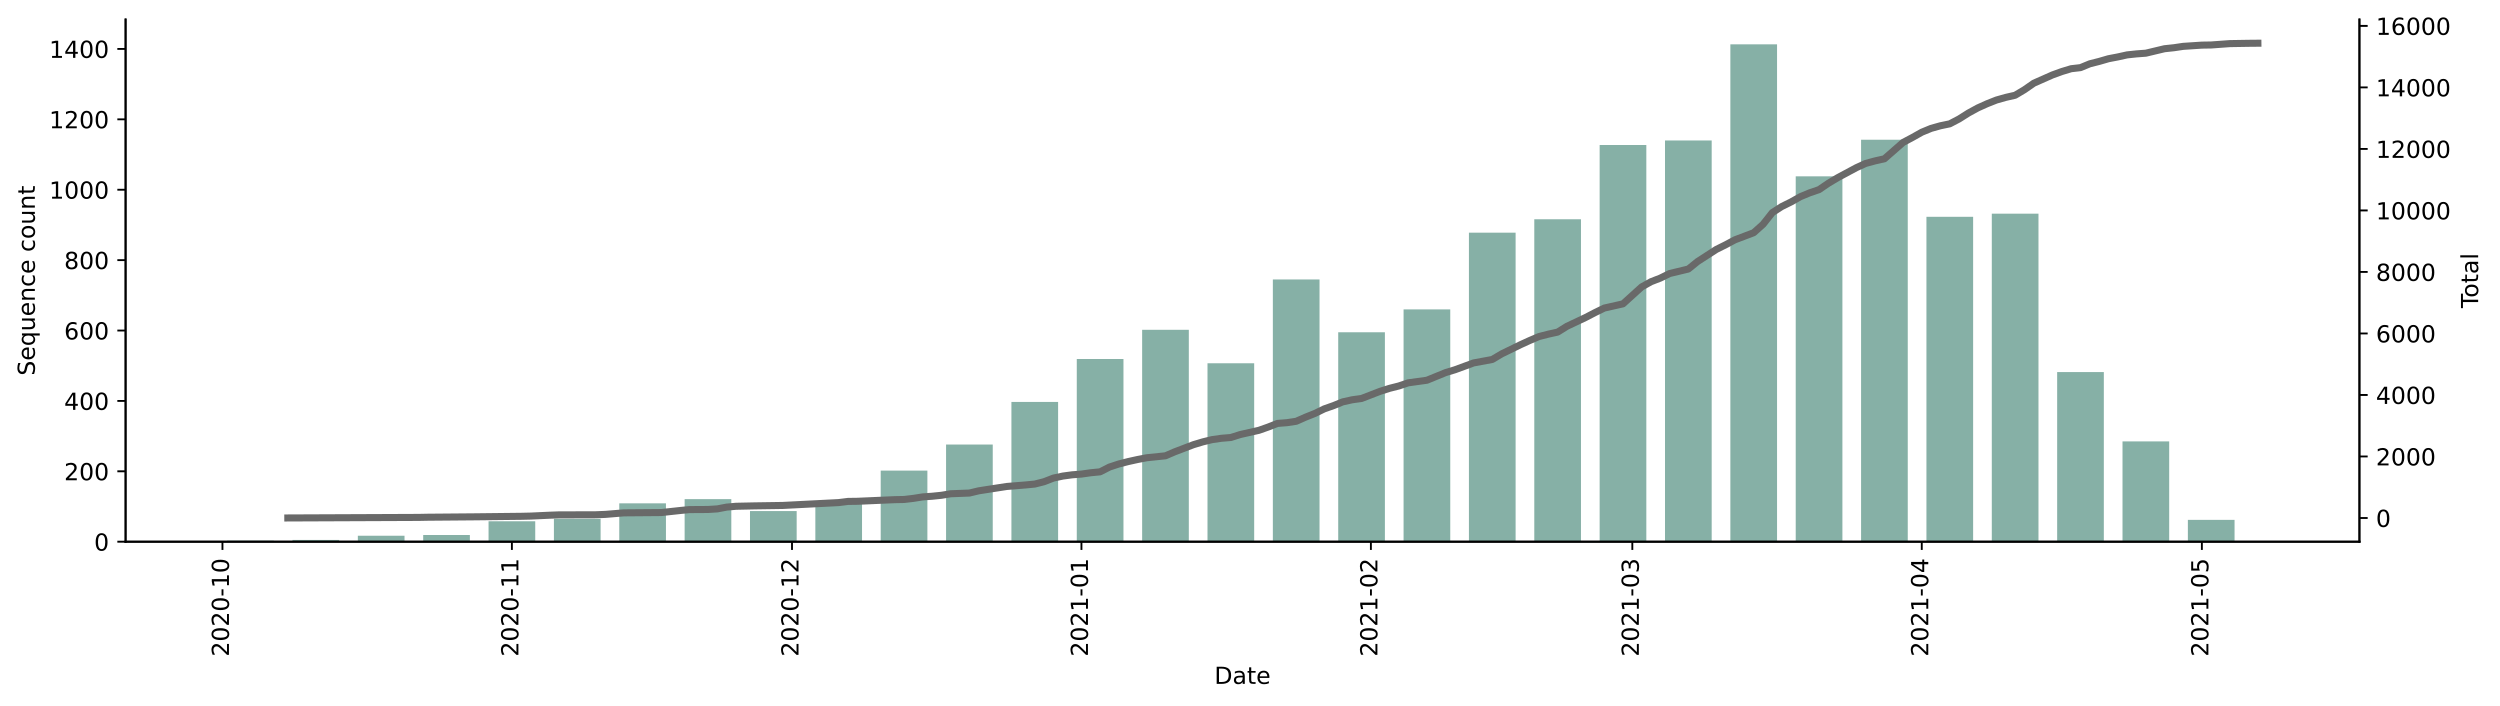 <?xml version="1.0" encoding="utf-8" standalone="no"?>
<!DOCTYPE svg PUBLIC "-//W3C//DTD SVG 1.1//EN"
  "http://www.w3.org/Graphics/SVG/1.1/DTD/svg11.dtd">
<!-- Created with matplotlib (https://matplotlib.org/) -->
<svg height="299.693pt" version="1.1" viewBox="0 0 1061.619 299.693" width="1061.619pt" xmlns="http://www.w3.org/2000/svg" xmlns:xlink="http://www.w3.org/1999/xlink">
 <defs>
  <style type="text/css">*{stroke-linecap:butt;stroke-linejoin:round;}</style>
 </defs>
 <g id="figure_1">
  <g id="patch_1">
   <path d="M 0 299.693 
L 1061.619 299.693 
L 1061.619 0 
L 0 0 
z
" style="fill:#ffffff;"/>
  </g>
  <g id="axes_1">
   <g id="patch_2">
    <path d="M 53.328 230.032 
L 1001.928 230.032 
L 1001.928 8.272 
L 53.328 8.272 
z
" style="fill:#ffffff;"/>
   </g>
   <g id="patch_3">
    <path clip-path="url(#pac7f392faa)" d="M 96.446 230.032 
L 116.271 230.032 
L 116.271 229.584 
L 96.446 229.584 
z
" style="fill:#86b0a6;"/>
   </g>
   <g id="patch_4">
    <path clip-path="url(#pac7f392faa)" d="M 124.201 230.032 
L 144.025 230.032 
L 144.025 229.285 
L 124.201 229.285 
z
" style="fill:#86b0a6;"/>
   </g>
   <g id="patch_5">
    <path clip-path="url(#pac7f392faa)" d="M 151.955 230.032 
L 171.779 230.032 
L 171.779 227.491 
L 151.955 227.491 
z
" style="fill:#86b0a6;"/>
   </g>
   <g id="patch_6">
    <path clip-path="url(#pac7f392faa)" d="M 179.709 230.032 
L 199.533 230.032 
L 199.533 227.192 
L 179.709 227.192 
z
" style="fill:#86b0a6;"/>
   </g>
   <g id="patch_7">
    <path clip-path="url(#pac7f392faa)" d="M 207.463 230.032 
L 227.288 230.032 
L 227.288 221.363 
L 207.463 221.363 
z
" style="fill:#86b0a6;"/>
   </g>
   <g id="patch_8">
    <path clip-path="url(#pac7f392faa)" d="M 235.217 230.032 
L 255.042 230.032 
L 255.042 220.317 
L 235.217 220.317 
z
" style="fill:#86b0a6;"/>
   </g>
   <g id="patch_9">
    <path clip-path="url(#pac7f392faa)" d="M 262.972 230.032 
L 282.796 230.032 
L 282.796 213.74 
L 262.972 213.74 
z
" style="fill:#86b0a6;"/>
   </g>
   <g id="patch_10">
    <path clip-path="url(#pac7f392faa)" d="M 290.726 230.032 
L 310.55 230.032 
L 310.55 211.946 
L 290.726 211.946 
z
" style="fill:#86b0a6;"/>
   </g>
   <g id="patch_11">
    <path clip-path="url(#pac7f392faa)" d="M 318.48 230.032 
L 338.305 230.032 
L 338.305 217.028 
L 318.48 217.028 
z
" style="fill:#86b0a6;"/>
   </g>
   <g id="patch_12">
    <path clip-path="url(#pac7f392faa)" d="M 346.234 230.032 
L 366.059 230.032 
L 366.059 213.292 
L 346.234 213.292 
z
" style="fill:#86b0a6;"/>
   </g>
   <g id="patch_13">
    <path clip-path="url(#pac7f392faa)" d="M 373.989 230.032 
L 393.813 230.032 
L 393.813 199.839 
L 373.989 199.839 
z
" style="fill:#86b0a6;"/>
   </g>
   <g id="patch_14">
    <path clip-path="url(#pac7f392faa)" d="M 401.743 230.032 
L 421.567 230.032 
L 421.567 188.779 
L 401.743 188.779 
z
" style="fill:#86b0a6;"/>
   </g>
   <g id="patch_15">
    <path clip-path="url(#pac7f392faa)" d="M 429.497 230.032 
L 449.322 230.032 
L 449.322 170.693 
L 429.497 170.693 
z
" style="fill:#86b0a6;"/>
   </g>
   <g id="patch_16">
    <path clip-path="url(#pac7f392faa)" d="M 457.251 230.032 
L 477.076 230.032 
L 477.076 152.458 
L 457.251 152.458 
z
" style="fill:#86b0a6;"/>
   </g>
   <g id="patch_17">
    <path clip-path="url(#pac7f392faa)" d="M 485.006 230.032 
L 504.83 230.032 
L 504.83 140.052 
L 485.006 140.052 
z
" style="fill:#86b0a6;"/>
   </g>
   <g id="patch_18">
    <path clip-path="url(#pac7f392faa)" d="M 512.76 230.032 
L 532.584 230.032 
L 532.584 154.251 
L 512.76 154.251 
z
" style="fill:#86b0a6;"/>
   </g>
   <g id="patch_19">
    <path clip-path="url(#pac7f392faa)" d="M 540.514 230.032 
L 560.338 230.032 
L 560.338 118.678 
L 540.514 118.678 
z
" style="fill:#86b0a6;"/>
   </g>
   <g id="patch_20">
    <path clip-path="url(#pac7f392faa)" d="M 568.268 230.032 
L 588.093 230.032 
L 588.093 141.098 
L 568.268 141.098 
z
" style="fill:#86b0a6;"/>
   </g>
   <g id="patch_21">
    <path clip-path="url(#pac7f392faa)" d="M 596.022 230.032 
L 615.847 230.032 
L 615.847 131.383 
L 596.022 131.383 
z
" style="fill:#86b0a6;"/>
   </g>
   <g id="patch_22">
    <path clip-path="url(#pac7f392faa)" d="M 623.777 230.032 
L 643.601 230.032 
L 643.601 98.798 
L 623.777 98.798 
z
" style="fill:#86b0a6;"/>
   </g>
   <g id="patch_23">
    <path clip-path="url(#pac7f392faa)" d="M 651.531 230.032 
L 671.355 230.032 
L 671.355 93.118 
L 651.531 93.118 
z
" style="fill:#86b0a6;"/>
   </g>
   <g id="patch_24">
    <path clip-path="url(#pac7f392faa)" d="M 679.285 230.032 
L 699.11 230.032 
L 699.11 61.58 
L 679.285 61.58 
z
" style="fill:#86b0a6;"/>
   </g>
   <g id="patch_25">
    <path clip-path="url(#pac7f392faa)" d="M 707.039 230.032 
L 726.864 230.032 
L 726.864 59.637 
L 707.039 59.637 
z
" style="fill:#86b0a6;"/>
   </g>
   <g id="patch_26">
    <path clip-path="url(#pac7f392faa)" d="M 734.794 230.032 
L 754.618 230.032 
L 754.618 18.832 
L 734.794 18.832 
z
" style="fill:#86b0a6;"/>
   </g>
   <g id="patch_27">
    <path clip-path="url(#pac7f392faa)" d="M 762.548 230.032 
L 782.372 230.032 
L 782.372 74.883 
L 762.548 74.883 
z
" style="fill:#86b0a6;"/>
   </g>
   <g id="patch_28">
    <path clip-path="url(#pac7f392faa)" d="M 790.302 230.032 
L 810.127 230.032 
L 810.127 59.338 
L 790.302 59.338 
z
" style="fill:#86b0a6;"/>
   </g>
   <g id="patch_29">
    <path clip-path="url(#pac7f392faa)" d="M 818.056 230.032 
L 837.881 230.032 
L 837.881 92.072 
L 818.056 92.072 
z
" style="fill:#86b0a6;"/>
   </g>
   <g id="patch_30">
    <path clip-path="url(#pac7f392faa)" d="M 845.811 230.032 
L 865.635 230.032 
L 865.635 90.727 
L 845.811 90.727 
z
" style="fill:#86b0a6;"/>
   </g>
   <g id="patch_31">
    <path clip-path="url(#pac7f392faa)" d="M 873.565 230.032 
L 893.389 230.032 
L 893.389 157.988 
L 873.565 157.988 
z
" style="fill:#86b0a6;"/>
   </g>
   <g id="patch_32">
    <path clip-path="url(#pac7f392faa)" d="M 901.319 230.032 
L 921.143 230.032 
L 921.143 187.433 
L 901.319 187.433 
z
" style="fill:#86b0a6;"/>
   </g>
   <g id="patch_33">
    <path clip-path="url(#pac7f392faa)" d="M 929.073 230.032 
L 948.898 230.032 
L 948.898 220.765 
L 929.073 220.765 
z
" style="fill:#86b0a6;"/>
   </g>
   <g id="matplotlib.axis_1">
    <g id="xtick_1">
     <g id="line2d_1">
      <defs>
       <path d="M 0 0 
L 0 3.5 
" id="md23d668a86" style="stroke:#000000;stroke-width:0.8;"/>
      </defs>
      <g>
       <use style="stroke:#000000;stroke-width:0.8;" x="94.464" xlink:href="#md23d668a86" y="230.032"/>
      </g>
     </g>
     <g id="text_1">
      <!-- 2020-10 -->
      <g transform="translate(97.223 278.815)rotate(-90)scale(0.1 -0.1)">
       <defs>
        <path d="M 19.188 8.297 
L 53.609 8.297 
L 53.609 0 
L 7.328 0 
L 7.328 8.297 
Q 12.938 14.109 22.625 23.891 
Q 32.328 33.688 34.812 36.531 
Q 39.547 41.844 41.422 45.531 
Q 43.312 49.219 43.312 52.781 
Q 43.312 58.594 39.234 62.25 
Q 35.156 65.922 28.609 65.922 
Q 23.969 65.922 18.812 64.312 
Q 13.672 62.703 7.812 59.422 
L 7.812 69.391 
Q 13.766 71.781 18.938 73 
Q 24.125 74.219 28.422 74.219 
Q 39.75 74.219 46.484 68.547 
Q 53.219 62.891 53.219 53.422 
Q 53.219 48.922 51.531 44.891 
Q 49.859 40.875 45.406 35.406 
Q 44.188 33.984 37.641 27.219 
Q 31.109 20.453 19.188 8.297 
z
" id="DejaVuSans-50"/>
        <path d="M 31.781 66.406 
Q 24.172 66.406 20.328 58.906 
Q 16.5 51.422 16.5 36.375 
Q 16.5 21.391 20.328 13.891 
Q 24.172 6.391 31.781 6.391 
Q 39.453 6.391 43.281 13.891 
Q 47.125 21.391 47.125 36.375 
Q 47.125 51.422 43.281 58.906 
Q 39.453 66.406 31.781 66.406 
z
M 31.781 74.219 
Q 44.047 74.219 50.516 64.516 
Q 56.984 54.828 56.984 36.375 
Q 56.984 17.969 50.516 8.266 
Q 44.047 -1.422 31.781 -1.422 
Q 19.531 -1.422 13.062 8.266 
Q 6.594 17.969 6.594 36.375 
Q 6.594 54.828 13.062 64.516 
Q 19.531 74.219 31.781 74.219 
z
" id="DejaVuSans-48"/>
        <path d="M 4.891 31.391 
L 31.203 31.391 
L 31.203 23.391 
L 4.891 23.391 
z
" id="DejaVuSans-45"/>
        <path d="M 12.406 8.297 
L 28.516 8.297 
L 28.516 63.922 
L 10.984 60.406 
L 10.984 69.391 
L 28.422 72.906 
L 38.281 72.906 
L 38.281 8.297 
L 54.391 8.297 
L 54.391 0 
L 12.406 0 
z
" id="DejaVuSans-49"/>
       </defs>
       <use xlink:href="#DejaVuSans-50"/>
       <use x="63.623" xlink:href="#DejaVuSans-48"/>
       <use x="127.246" xlink:href="#DejaVuSans-50"/>
       <use x="190.869" xlink:href="#DejaVuSans-48"/>
       <use x="254.492" xlink:href="#DejaVuSans-45"/>
       <use x="290.576" xlink:href="#DejaVuSans-49"/>
       <use x="354.199" xlink:href="#DejaVuSans-48"/>
      </g>
     </g>
    </g>
    <g id="xtick_2">
     <g id="line2d_2">
      <g>
       <use style="stroke:#000000;stroke-width:0.8;" x="217.375" xlink:href="#md23d668a86" y="230.032"/>
      </g>
     </g>
     <g id="text_2">
      <!-- 2020-11 -->
      <g transform="translate(220.135 278.815)rotate(-90)scale(0.1 -0.1)">
       <use xlink:href="#DejaVuSans-50"/>
       <use x="63.623" xlink:href="#DejaVuSans-48"/>
       <use x="127.246" xlink:href="#DejaVuSans-50"/>
       <use x="190.869" xlink:href="#DejaVuSans-48"/>
       <use x="254.492" xlink:href="#DejaVuSans-45"/>
       <use x="290.576" xlink:href="#DejaVuSans-49"/>
       <use x="354.199" xlink:href="#DejaVuSans-49"/>
      </g>
     </g>
    </g>
    <g id="xtick_3">
     <g id="line2d_3">
      <g>
       <use style="stroke:#000000;stroke-width:0.8;" x="336.322" xlink:href="#md23d668a86" y="230.032"/>
      </g>
     </g>
     <g id="text_3">
      <!-- 2020-12 -->
      <g transform="translate(339.082 278.815)rotate(-90)scale(0.1 -0.1)">
       <use xlink:href="#DejaVuSans-50"/>
       <use x="63.623" xlink:href="#DejaVuSans-48"/>
       <use x="127.246" xlink:href="#DejaVuSans-50"/>
       <use x="190.869" xlink:href="#DejaVuSans-48"/>
       <use x="254.492" xlink:href="#DejaVuSans-45"/>
       <use x="290.576" xlink:href="#DejaVuSans-49"/>
       <use x="354.199" xlink:href="#DejaVuSans-50"/>
      </g>
     </g>
    </g>
    <g id="xtick_4">
     <g id="line2d_4">
      <g>
       <use style="stroke:#000000;stroke-width:0.8;" x="459.234" xlink:href="#md23d668a86" y="230.032"/>
      </g>
     </g>
     <g id="text_4">
      <!-- 2021-01 -->
      <g transform="translate(461.993 278.815)rotate(-90)scale(0.1 -0.1)">
       <use xlink:href="#DejaVuSans-50"/>
       <use x="63.623" xlink:href="#DejaVuSans-48"/>
       <use x="127.246" xlink:href="#DejaVuSans-50"/>
       <use x="190.869" xlink:href="#DejaVuSans-49"/>
       <use x="254.492" xlink:href="#DejaVuSans-45"/>
       <use x="290.576" xlink:href="#DejaVuSans-48"/>
       <use x="354.199" xlink:href="#DejaVuSans-49"/>
      </g>
     </g>
    </g>
    <g id="xtick_5">
     <g id="line2d_5">
      <g>
       <use style="stroke:#000000;stroke-width:0.8;" x="582.145" xlink:href="#md23d668a86" y="230.032"/>
      </g>
     </g>
     <g id="text_5">
      <!-- 2021-02 -->
      <g transform="translate(584.905 278.815)rotate(-90)scale(0.1 -0.1)">
       <use xlink:href="#DejaVuSans-50"/>
       <use x="63.623" xlink:href="#DejaVuSans-48"/>
       <use x="127.246" xlink:href="#DejaVuSans-50"/>
       <use x="190.869" xlink:href="#DejaVuSans-49"/>
       <use x="254.492" xlink:href="#DejaVuSans-45"/>
       <use x="290.576" xlink:href="#DejaVuSans-48"/>
       <use x="354.199" xlink:href="#DejaVuSans-50"/>
      </g>
     </g>
    </g>
    <g id="xtick_6">
     <g id="line2d_6">
      <g>
       <use style="stroke:#000000;stroke-width:0.8;" x="693.162" xlink:href="#md23d668a86" y="230.032"/>
      </g>
     </g>
     <g id="text_6">
      <!-- 2021-03 -->
      <g transform="translate(695.922 278.815)rotate(-90)scale(0.1 -0.1)">
       <defs>
        <path d="M 40.578 39.312 
Q 47.656 37.797 51.625 33 
Q 55.609 28.219 55.609 21.188 
Q 55.609 10.406 48.188 4.484 
Q 40.766 -1.422 27.094 -1.422 
Q 22.516 -1.422 17.656 -0.516 
Q 12.797 0.391 7.625 2.203 
L 7.625 11.719 
Q 11.719 9.328 16.594 8.109 
Q 21.484 6.891 26.812 6.891 
Q 36.078 6.891 40.938 10.547 
Q 45.797 14.203 45.797 21.188 
Q 45.797 27.641 41.281 31.266 
Q 36.766 34.906 28.719 34.906 
L 20.219 34.906 
L 20.219 43.016 
L 29.109 43.016 
Q 36.375 43.016 40.234 45.922 
Q 44.094 48.828 44.094 54.297 
Q 44.094 59.906 40.109 62.906 
Q 36.141 65.922 28.719 65.922 
Q 24.656 65.922 20.016 65.031 
Q 15.375 64.156 9.812 62.312 
L 9.812 71.094 
Q 15.438 72.656 20.344 73.438 
Q 25.25 74.219 29.594 74.219 
Q 40.828 74.219 47.359 69.109 
Q 53.906 64.016 53.906 55.328 
Q 53.906 49.266 50.438 45.094 
Q 46.969 40.922 40.578 39.312 
z
" id="DejaVuSans-51"/>
       </defs>
       <use xlink:href="#DejaVuSans-50"/>
       <use x="63.623" xlink:href="#DejaVuSans-48"/>
       <use x="127.246" xlink:href="#DejaVuSans-50"/>
       <use x="190.869" xlink:href="#DejaVuSans-49"/>
       <use x="254.492" xlink:href="#DejaVuSans-45"/>
       <use x="290.576" xlink:href="#DejaVuSans-48"/>
       <use x="354.199" xlink:href="#DejaVuSans-51"/>
      </g>
     </g>
    </g>
    <g id="xtick_7">
     <g id="line2d_7">
      <g>
       <use style="stroke:#000000;stroke-width:0.8;" x="816.074" xlink:href="#md23d668a86" y="230.032"/>
      </g>
     </g>
     <g id="text_7">
      <!-- 2021-04 -->
      <g transform="translate(818.833 278.815)rotate(-90)scale(0.1 -0.1)">
       <defs>
        <path d="M 37.797 64.312 
L 12.891 25.391 
L 37.797 25.391 
z
M 35.203 72.906 
L 47.609 72.906 
L 47.609 25.391 
L 58.016 25.391 
L 58.016 17.188 
L 47.609 17.188 
L 47.609 0 
L 37.797 0 
L 37.797 17.188 
L 4.891 17.188 
L 4.891 26.703 
z
" id="DejaVuSans-52"/>
       </defs>
       <use xlink:href="#DejaVuSans-50"/>
       <use x="63.623" xlink:href="#DejaVuSans-48"/>
       <use x="127.246" xlink:href="#DejaVuSans-50"/>
       <use x="190.869" xlink:href="#DejaVuSans-49"/>
       <use x="254.492" xlink:href="#DejaVuSans-45"/>
       <use x="290.576" xlink:href="#DejaVuSans-48"/>
       <use x="354.199" xlink:href="#DejaVuSans-52"/>
      </g>
     </g>
    </g>
    <g id="xtick_8">
     <g id="line2d_8">
      <g>
       <use style="stroke:#000000;stroke-width:0.8;" x="935.021" xlink:href="#md23d668a86" y="230.032"/>
      </g>
     </g>
     <g id="text_8">
      <!-- 2021-05 -->
      <g transform="translate(937.78 278.815)rotate(-90)scale(0.1 -0.1)">
       <defs>
        <path d="M 10.797 72.906 
L 49.516 72.906 
L 49.516 64.594 
L 19.828 64.594 
L 19.828 46.734 
Q 21.969 47.469 24.109 47.828 
Q 26.266 48.188 28.422 48.188 
Q 40.625 48.188 47.75 41.5 
Q 54.891 34.812 54.891 23.391 
Q 54.891 11.625 47.562 5.094 
Q 40.234 -1.422 26.906 -1.422 
Q 22.312 -1.422 17.547 -0.641 
Q 12.797 0.141 7.719 1.703 
L 7.719 11.625 
Q 12.109 9.234 16.797 8.062 
Q 21.484 6.891 26.703 6.891 
Q 35.156 6.891 40.078 11.328 
Q 45.016 15.766 45.016 23.391 
Q 45.016 31 40.078 35.438 
Q 35.156 39.891 26.703 39.891 
Q 22.75 39.891 18.812 39.016 
Q 14.891 38.141 10.797 36.281 
z
" id="DejaVuSans-53"/>
       </defs>
       <use xlink:href="#DejaVuSans-50"/>
       <use x="63.623" xlink:href="#DejaVuSans-48"/>
       <use x="127.246" xlink:href="#DejaVuSans-50"/>
       <use x="190.869" xlink:href="#DejaVuSans-49"/>
       <use x="254.492" xlink:href="#DejaVuSans-45"/>
       <use x="290.576" xlink:href="#DejaVuSans-48"/>
       <use x="354.199" xlink:href="#DejaVuSans-53"/>
      </g>
     </g>
    </g>
    <g id="text_9">
     <!-- Date -->
     <g transform="translate(515.677 290.413)scale(0.1 -0.1)">
      <defs>
       <path d="M 19.672 64.797 
L 19.672 8.109 
L 31.594 8.109 
Q 46.688 8.109 53.688 14.938 
Q 60.688 21.781 60.688 36.531 
Q 60.688 51.172 53.688 57.984 
Q 46.688 64.797 31.594 64.797 
z
M 9.812 72.906 
L 30.078 72.906 
Q 51.266 72.906 61.172 64.094 
Q 71.094 55.281 71.094 36.531 
Q 71.094 17.672 61.125 8.828 
Q 51.172 0 30.078 0 
L 9.812 0 
z
" id="DejaVuSans-68"/>
       <path d="M 34.281 27.484 
Q 23.391 27.484 19.188 25 
Q 14.984 22.516 14.984 16.5 
Q 14.984 11.719 18.141 8.906 
Q 21.297 6.109 26.703 6.109 
Q 34.188 6.109 38.703 11.406 
Q 43.219 16.703 43.219 25.484 
L 43.219 27.484 
z
M 52.203 31.203 
L 52.203 0 
L 43.219 0 
L 43.219 8.297 
Q 40.141 3.328 35.547 0.953 
Q 30.953 -1.422 24.312 -1.422 
Q 15.922 -1.422 10.953 3.297 
Q 6 8.016 6 15.922 
Q 6 25.141 12.172 29.828 
Q 18.359 34.516 30.609 34.516 
L 43.219 34.516 
L 43.219 35.406 
Q 43.219 41.609 39.141 45 
Q 35.062 48.391 27.688 48.391 
Q 23 48.391 18.547 47.266 
Q 14.109 46.141 10.016 43.891 
L 10.016 52.203 
Q 14.938 54.109 19.578 55.047 
Q 24.219 56 28.609 56 
Q 40.484 56 46.344 49.844 
Q 52.203 43.703 52.203 31.203 
z
" id="DejaVuSans-97"/>
       <path d="M 18.312 70.219 
L 18.312 54.688 
L 36.812 54.688 
L 36.812 47.703 
L 18.312 47.703 
L 18.312 18.016 
Q 18.312 11.328 20.141 9.422 
Q 21.969 7.516 27.594 7.516 
L 36.812 7.516 
L 36.812 0 
L 27.594 0 
Q 17.188 0 13.234 3.875 
Q 9.281 7.766 9.281 18.016 
L 9.281 47.703 
L 2.688 47.703 
L 2.688 54.688 
L 9.281 54.688 
L 9.281 70.219 
z
" id="DejaVuSans-116"/>
       <path d="M 56.203 29.594 
L 56.203 25.203 
L 14.891 25.203 
Q 15.484 15.922 20.484 11.062 
Q 25.484 6.203 34.422 6.203 
Q 39.594 6.203 44.453 7.469 
Q 49.312 8.734 54.109 11.281 
L 54.109 2.781 
Q 49.266 0.734 44.188 -0.344 
Q 39.109 -1.422 33.891 -1.422 
Q 20.797 -1.422 13.156 6.188 
Q 5.516 13.812 5.516 26.812 
Q 5.516 40.234 12.766 48.109 
Q 20.016 56 32.328 56 
Q 43.359 56 49.781 48.891 
Q 56.203 41.797 56.203 29.594 
z
M 47.219 32.234 
Q 47.125 39.594 43.094 43.984 
Q 39.062 48.391 32.422 48.391 
Q 24.906 48.391 20.391 44.141 
Q 15.875 39.891 15.188 32.172 
z
" id="DejaVuSans-101"/>
      </defs>
      <use xlink:href="#DejaVuSans-68"/>
      <use x="77.002" xlink:href="#DejaVuSans-97"/>
      <use x="138.281" xlink:href="#DejaVuSans-116"/>
      <use x="177.49" xlink:href="#DejaVuSans-101"/>
     </g>
    </g>
   </g>
   <g id="matplotlib.axis_2">
    <g id="ytick_1">
     <g id="line2d_9">
      <defs>
       <path d="M 0 0 
L -3.5 0 
" id="m42a564ceb0" style="stroke:#000000;stroke-width:0.8;"/>
      </defs>
      <g>
       <use style="stroke:#000000;stroke-width:0.8;" x="53.328" xlink:href="#m42a564ceb0" y="230.032"/>
      </g>
     </g>
     <g id="text_10">
      <!-- 0 -->
      <g transform="translate(39.966 233.831)scale(0.1 -0.1)">
       <use xlink:href="#DejaVuSans-48"/>
      </g>
     </g>
    </g>
    <g id="ytick_2">
     <g id="line2d_10">
      <g>
       <use style="stroke:#000000;stroke-width:0.8;" x="53.328" xlink:href="#m42a564ceb0" y="200.138"/>
      </g>
     </g>
     <g id="text_11">
      <!-- 200 -->
      <g transform="translate(27.241 203.938)scale(0.1 -0.1)">
       <use xlink:href="#DejaVuSans-50"/>
       <use x="63.623" xlink:href="#DejaVuSans-48"/>
       <use x="127.246" xlink:href="#DejaVuSans-48"/>
      </g>
     </g>
    </g>
    <g id="ytick_3">
     <g id="line2d_11">
      <g>
       <use style="stroke:#000000;stroke-width:0.8;" x="53.328" xlink:href="#m42a564ceb0" y="170.245"/>
      </g>
     </g>
     <g id="text_12">
      <!-- 400 -->
      <g transform="translate(27.241 174.044)scale(0.1 -0.1)">
       <use xlink:href="#DejaVuSans-52"/>
       <use x="63.623" xlink:href="#DejaVuSans-48"/>
       <use x="127.246" xlink:href="#DejaVuSans-48"/>
      </g>
     </g>
    </g>
    <g id="ytick_4">
     <g id="line2d_12">
      <g>
       <use style="stroke:#000000;stroke-width:0.8;" x="53.328" xlink:href="#m42a564ceb0" y="140.351"/>
      </g>
     </g>
     <g id="text_13">
      <!-- 600 -->
      <g transform="translate(27.241 144.15)scale(0.1 -0.1)">
       <defs>
        <path d="M 33.016 40.375 
Q 26.375 40.375 22.484 35.828 
Q 18.609 31.297 18.609 23.391 
Q 18.609 15.531 22.484 10.953 
Q 26.375 6.391 33.016 6.391 
Q 39.656 6.391 43.531 10.953 
Q 47.406 15.531 47.406 23.391 
Q 47.406 31.297 43.531 35.828 
Q 39.656 40.375 33.016 40.375 
z
M 52.594 71.297 
L 52.594 62.312 
Q 48.875 64.062 45.094 64.984 
Q 41.312 65.922 37.594 65.922 
Q 27.828 65.922 22.672 59.328 
Q 17.531 52.734 16.797 39.406 
Q 19.672 43.656 24.016 45.922 
Q 28.375 48.188 33.594 48.188 
Q 44.578 48.188 50.953 41.516 
Q 57.328 34.859 57.328 23.391 
Q 57.328 12.156 50.688 5.359 
Q 44.047 -1.422 33.016 -1.422 
Q 20.359 -1.422 13.672 8.266 
Q 6.984 17.969 6.984 36.375 
Q 6.984 53.656 15.188 63.938 
Q 23.391 74.219 37.203 74.219 
Q 40.922 74.219 44.703 73.484 
Q 48.484 72.75 52.594 71.297 
z
" id="DejaVuSans-54"/>
       </defs>
       <use xlink:href="#DejaVuSans-54"/>
       <use x="63.623" xlink:href="#DejaVuSans-48"/>
       <use x="127.246" xlink:href="#DejaVuSans-48"/>
      </g>
     </g>
    </g>
    <g id="ytick_5">
     <g id="line2d_13">
      <g>
       <use style="stroke:#000000;stroke-width:0.8;" x="53.328" xlink:href="#m42a564ceb0" y="110.457"/>
      </g>
     </g>
     <g id="text_14">
      <!-- 800 -->
      <g transform="translate(27.241 114.256)scale(0.1 -0.1)">
       <defs>
        <path d="M 31.781 34.625 
Q 24.75 34.625 20.719 30.859 
Q 16.703 27.094 16.703 20.516 
Q 16.703 13.922 20.719 10.156 
Q 24.75 6.391 31.781 6.391 
Q 38.812 6.391 42.859 10.172 
Q 46.922 13.969 46.922 20.516 
Q 46.922 27.094 42.891 30.859 
Q 38.875 34.625 31.781 34.625 
z
M 21.922 38.812 
Q 15.578 40.375 12.031 44.719 
Q 8.5 49.078 8.5 55.328 
Q 8.5 64.062 14.719 69.141 
Q 20.953 74.219 31.781 74.219 
Q 42.672 74.219 48.875 69.141 
Q 55.078 64.062 55.078 55.328 
Q 55.078 49.078 51.531 44.719 
Q 48 40.375 41.703 38.812 
Q 48.828 37.156 52.797 32.312 
Q 56.781 27.484 56.781 20.516 
Q 56.781 9.906 50.312 4.234 
Q 43.844 -1.422 31.781 -1.422 
Q 19.734 -1.422 13.25 4.234 
Q 6.781 9.906 6.781 20.516 
Q 6.781 27.484 10.781 32.312 
Q 14.797 37.156 21.922 38.812 
z
M 18.312 54.391 
Q 18.312 48.734 21.844 45.562 
Q 25.391 42.391 31.781 42.391 
Q 38.141 42.391 41.719 45.562 
Q 45.312 48.734 45.312 54.391 
Q 45.312 60.062 41.719 63.234 
Q 38.141 66.406 31.781 66.406 
Q 25.391 66.406 21.844 63.234 
Q 18.312 60.062 18.312 54.391 
z
" id="DejaVuSans-56"/>
       </defs>
       <use xlink:href="#DejaVuSans-56"/>
       <use x="63.623" xlink:href="#DejaVuSans-48"/>
       <use x="127.246" xlink:href="#DejaVuSans-48"/>
      </g>
     </g>
    </g>
    <g id="ytick_6">
     <g id="line2d_14">
      <g>
       <use style="stroke:#000000;stroke-width:0.8;" x="53.328" xlink:href="#m42a564ceb0" y="80.563"/>
      </g>
     </g>
     <g id="text_15">
      <!-- 1000 -->
      <g transform="translate(20.878 84.362)scale(0.1 -0.1)">
       <use xlink:href="#DejaVuSans-49"/>
       <use x="63.623" xlink:href="#DejaVuSans-48"/>
       <use x="127.246" xlink:href="#DejaVuSans-48"/>
       <use x="190.869" xlink:href="#DejaVuSans-48"/>
      </g>
     </g>
    </g>
    <g id="ytick_7">
     <g id="line2d_15">
      <g>
       <use style="stroke:#000000;stroke-width:0.8;" x="53.328" xlink:href="#m42a564ceb0" y="50.669"/>
      </g>
     </g>
     <g id="text_16">
      <!-- 1200 -->
      <g transform="translate(20.878 54.468)scale(0.1 -0.1)">
       <use xlink:href="#DejaVuSans-49"/>
       <use x="63.623" xlink:href="#DejaVuSans-50"/>
       <use x="127.246" xlink:href="#DejaVuSans-48"/>
       <use x="190.869" xlink:href="#DejaVuSans-48"/>
      </g>
     </g>
    </g>
    <g id="ytick_8">
     <g id="line2d_16">
      <g>
       <use style="stroke:#000000;stroke-width:0.8;" x="53.328" xlink:href="#m42a564ceb0" y="20.775"/>
      </g>
     </g>
     <g id="text_17">
      <!-- 1400 -->
      <g transform="translate(20.878 24.575)scale(0.1 -0.1)">
       <use xlink:href="#DejaVuSans-49"/>
       <use x="63.623" xlink:href="#DejaVuSans-52"/>
       <use x="127.246" xlink:href="#DejaVuSans-48"/>
       <use x="190.869" xlink:href="#DejaVuSans-48"/>
      </g>
     </g>
    </g>
    <g id="text_18">
     <!-- Sequence count -->
     <g transform="translate(14.798 159.512)rotate(-90)scale(0.1 -0.1)">
      <defs>
       <path d="M 53.516 70.516 
L 53.516 60.891 
Q 47.906 63.578 42.922 64.891 
Q 37.938 66.219 33.297 66.219 
Q 25.25 66.219 20.875 63.094 
Q 16.5 59.969 16.5 54.203 
Q 16.5 49.359 19.406 46.891 
Q 22.312 44.438 30.422 42.922 
L 36.375 41.703 
Q 47.406 39.594 52.656 34.297 
Q 57.906 29 57.906 20.125 
Q 57.906 9.516 50.797 4.047 
Q 43.703 -1.422 29.984 -1.422 
Q 24.812 -1.422 18.969 -0.25 
Q 13.141 0.922 6.891 3.219 
L 6.891 13.375 
Q 12.891 10.016 18.656 8.297 
Q 24.422 6.594 29.984 6.594 
Q 38.422 6.594 43.016 9.906 
Q 47.609 13.234 47.609 19.391 
Q 47.609 24.75 44.312 27.781 
Q 41.016 30.812 33.5 32.328 
L 27.484 33.5 
Q 16.453 35.688 11.516 40.375 
Q 6.594 45.062 6.594 53.422 
Q 6.594 63.094 13.406 68.656 
Q 20.219 74.219 32.172 74.219 
Q 37.312 74.219 42.625 73.281 
Q 47.953 72.359 53.516 70.516 
z
" id="DejaVuSans-83"/>
       <path d="M 14.797 27.297 
Q 14.797 17.391 18.875 11.75 
Q 22.953 6.109 30.078 6.109 
Q 37.203 6.109 41.297 11.75 
Q 45.406 17.391 45.406 27.297 
Q 45.406 37.203 41.297 42.844 
Q 37.203 48.484 30.078 48.484 
Q 22.953 48.484 18.875 42.844 
Q 14.797 37.203 14.797 27.297 
z
M 45.406 8.203 
Q 42.578 3.328 38.25 0.953 
Q 33.938 -1.422 27.875 -1.422 
Q 17.969 -1.422 11.734 6.484 
Q 5.516 14.406 5.516 27.297 
Q 5.516 40.188 11.734 48.094 
Q 17.969 56 27.875 56 
Q 33.938 56 38.25 53.625 
Q 42.578 51.266 45.406 46.391 
L 45.406 54.688 
L 54.391 54.688 
L 54.391 -20.797 
L 45.406 -20.797 
z
" id="DejaVuSans-113"/>
       <path d="M 8.5 21.578 
L 8.5 54.688 
L 17.484 54.688 
L 17.484 21.922 
Q 17.484 14.156 20.5 10.266 
Q 23.531 6.391 29.594 6.391 
Q 36.859 6.391 41.078 11.031 
Q 45.312 15.672 45.312 23.688 
L 45.312 54.688 
L 54.297 54.688 
L 54.297 0 
L 45.312 0 
L 45.312 8.406 
Q 42.047 3.422 37.719 1 
Q 33.406 -1.422 27.688 -1.422 
Q 18.266 -1.422 13.375 4.438 
Q 8.5 10.297 8.5 21.578 
z
M 31.109 56 
z
" id="DejaVuSans-117"/>
       <path d="M 54.891 33.016 
L 54.891 0 
L 45.906 0 
L 45.906 32.719 
Q 45.906 40.484 42.875 44.328 
Q 39.844 48.188 33.797 48.188 
Q 26.516 48.188 22.312 43.547 
Q 18.109 38.922 18.109 30.906 
L 18.109 0 
L 9.078 0 
L 9.078 54.688 
L 18.109 54.688 
L 18.109 46.188 
Q 21.344 51.125 25.703 53.562 
Q 30.078 56 35.797 56 
Q 45.219 56 50.047 50.172 
Q 54.891 44.344 54.891 33.016 
z
" id="DejaVuSans-110"/>
       <path d="M 48.781 52.594 
L 48.781 44.188 
Q 44.969 46.297 41.141 47.344 
Q 37.312 48.391 33.406 48.391 
Q 24.656 48.391 19.812 42.844 
Q 14.984 37.312 14.984 27.297 
Q 14.984 17.281 19.812 11.734 
Q 24.656 6.203 33.406 6.203 
Q 37.312 6.203 41.141 7.25 
Q 44.969 8.297 48.781 10.406 
L 48.781 2.094 
Q 45.016 0.344 40.984 -0.531 
Q 36.969 -1.422 32.422 -1.422 
Q 20.062 -1.422 12.781 6.344 
Q 5.516 14.109 5.516 27.297 
Q 5.516 40.672 12.859 48.328 
Q 20.219 56 33.016 56 
Q 37.156 56 41.109 55.141 
Q 45.062 54.297 48.781 52.594 
z
" id="DejaVuSans-99"/>
       <path id="DejaVuSans-32"/>
       <path d="M 30.609 48.391 
Q 23.391 48.391 19.188 42.75 
Q 14.984 37.109 14.984 27.297 
Q 14.984 17.484 19.156 11.844 
Q 23.344 6.203 30.609 6.203 
Q 37.797 6.203 41.984 11.859 
Q 46.188 17.531 46.188 27.297 
Q 46.188 37.016 41.984 42.703 
Q 37.797 48.391 30.609 48.391 
z
M 30.609 56 
Q 42.328 56 49.016 48.375 
Q 55.719 40.766 55.719 27.297 
Q 55.719 13.875 49.016 6.219 
Q 42.328 -1.422 30.609 -1.422 
Q 18.844 -1.422 12.172 6.219 
Q 5.516 13.875 5.516 27.297 
Q 5.516 40.766 12.172 48.375 
Q 18.844 56 30.609 56 
z
" id="DejaVuSans-111"/>
      </defs>
      <use xlink:href="#DejaVuSans-83"/>
      <use x="63.477" xlink:href="#DejaVuSans-101"/>
      <use x="125" xlink:href="#DejaVuSans-113"/>
      <use x="188.477" xlink:href="#DejaVuSans-117"/>
      <use x="251.855" xlink:href="#DejaVuSans-101"/>
      <use x="313.379" xlink:href="#DejaVuSans-110"/>
      <use x="376.758" xlink:href="#DejaVuSans-99"/>
      <use x="431.738" xlink:href="#DejaVuSans-101"/>
      <use x="493.262" xlink:href="#DejaVuSans-32"/>
      <use x="525.049" xlink:href="#DejaVuSans-99"/>
      <use x="580.029" xlink:href="#DejaVuSans-111"/>
      <use x="641.211" xlink:href="#DejaVuSans-117"/>
      <use x="704.59" xlink:href="#DejaVuSans-110"/>
      <use x="767.969" xlink:href="#DejaVuSans-116"/>
     </g>
    </g>
   </g>
   <g id="patch_34">
    <path d="M 53.328 230.032 
L 53.328 8.272 
" style="fill:none;stroke:#000000;stroke-linecap:square;stroke-linejoin:miter;stroke-width:0.8;"/>
   </g>
   <g id="patch_35">
    <path d="M 1001.928 230.032 
L 1001.928 8.272 
" style="fill:none;stroke:#000000;stroke-linecap:square;stroke-linejoin:miter;stroke-width:0.8;"/>
   </g>
   <g id="patch_36">
    <path d="M 53.328 230.032 
L 1001.928 230.032 
" style="fill:none;stroke:#000000;stroke-linecap:square;stroke-linejoin:miter;stroke-width:0.8;"/>
   </g>
  </g>
  <g id="axes_2">
   <g id="matplotlib.axis_3">
    <g id="ytick_9">
     <g id="line2d_17">
      <defs>
       <path d="M 0 0 
L 3.5 0 
" id="m6090c77b63" style="stroke:#000000;stroke-width:0.8;"/>
      </defs>
      <g>
       <use style="stroke:#000000;stroke-width:0.8;" x="1001.928" xlink:href="#m6090c77b63" y="219.965"/>
      </g>
     </g>
     <g id="text_19">
      <!-- 0 -->
      <g transform="translate(1008.928 223.764)scale(0.1 -0.1)">
       <use xlink:href="#DejaVuSans-48"/>
      </g>
     </g>
    </g>
    <g id="ytick_10">
     <g id="line2d_18">
      <g>
       <use style="stroke:#000000;stroke-width:0.8;" x="1001.928" xlink:href="#m6090c77b63" y="193.845"/>
      </g>
     </g>
     <g id="text_20">
      <!-- 2000 -->
      <g transform="translate(1008.928 197.644)scale(0.1 -0.1)">
       <use xlink:href="#DejaVuSans-50"/>
       <use x="63.623" xlink:href="#DejaVuSans-48"/>
       <use x="127.246" xlink:href="#DejaVuSans-48"/>
       <use x="190.869" xlink:href="#DejaVuSans-48"/>
      </g>
     </g>
    </g>
    <g id="ytick_11">
     <g id="line2d_19">
      <g>
       <use style="stroke:#000000;stroke-width:0.8;" x="1001.928" xlink:href="#m6090c77b63" y="167.724"/>
      </g>
     </g>
     <g id="text_21">
      <!-- 4000 -->
      <g transform="translate(1008.928 171.523)scale(0.1 -0.1)">
       <use xlink:href="#DejaVuSans-52"/>
       <use x="63.623" xlink:href="#DejaVuSans-48"/>
       <use x="127.246" xlink:href="#DejaVuSans-48"/>
       <use x="190.869" xlink:href="#DejaVuSans-48"/>
      </g>
     </g>
    </g>
    <g id="ytick_12">
     <g id="line2d_20">
      <g>
       <use style="stroke:#000000;stroke-width:0.8;" x="1001.928" xlink:href="#m6090c77b63" y="141.603"/>
      </g>
     </g>
     <g id="text_22">
      <!-- 6000 -->
      <g transform="translate(1008.928 145.402)scale(0.1 -0.1)">
       <use xlink:href="#DejaVuSans-54"/>
       <use x="63.623" xlink:href="#DejaVuSans-48"/>
       <use x="127.246" xlink:href="#DejaVuSans-48"/>
       <use x="190.869" xlink:href="#DejaVuSans-48"/>
      </g>
     </g>
    </g>
    <g id="ytick_13">
     <g id="line2d_21">
      <g>
       <use style="stroke:#000000;stroke-width:0.8;" x="1001.928" xlink:href="#m6090c77b63" y="115.482"/>
      </g>
     </g>
     <g id="text_23">
      <!-- 8000 -->
      <g transform="translate(1008.928 119.281)scale(0.1 -0.1)">
       <use xlink:href="#DejaVuSans-56"/>
       <use x="63.623" xlink:href="#DejaVuSans-48"/>
       <use x="127.246" xlink:href="#DejaVuSans-48"/>
       <use x="190.869" xlink:href="#DejaVuSans-48"/>
      </g>
     </g>
    </g>
    <g id="ytick_14">
     <g id="line2d_22">
      <g>
       <use style="stroke:#000000;stroke-width:0.8;" x="1001.928" xlink:href="#m6090c77b63" y="89.361"/>
      </g>
     </g>
     <g id="text_24">
      <!-- 10000 -->
      <g transform="translate(1008.928 93.161)scale(0.1 -0.1)">
       <use xlink:href="#DejaVuSans-49"/>
       <use x="63.623" xlink:href="#DejaVuSans-48"/>
       <use x="127.246" xlink:href="#DejaVuSans-48"/>
       <use x="190.869" xlink:href="#DejaVuSans-48"/>
       <use x="254.492" xlink:href="#DejaVuSans-48"/>
      </g>
     </g>
    </g>
    <g id="ytick_15">
     <g id="line2d_23">
      <g>
       <use style="stroke:#000000;stroke-width:0.8;" x="1001.928" xlink:href="#m6090c77b63" y="63.241"/>
      </g>
     </g>
     <g id="text_25">
      <!-- 12000 -->
      <g transform="translate(1008.928 67.04)scale(0.1 -0.1)">
       <use xlink:href="#DejaVuSans-49"/>
       <use x="63.623" xlink:href="#DejaVuSans-50"/>
       <use x="127.246" xlink:href="#DejaVuSans-48"/>
       <use x="190.869" xlink:href="#DejaVuSans-48"/>
       <use x="254.492" xlink:href="#DejaVuSans-48"/>
      </g>
     </g>
    </g>
    <g id="ytick_16">
     <g id="line2d_24">
      <g>
       <use style="stroke:#000000;stroke-width:0.8;" x="1001.928" xlink:href="#m6090c77b63" y="37.12"/>
      </g>
     </g>
     <g id="text_26">
      <!-- 14000 -->
      <g transform="translate(1008.928 40.919)scale(0.1 -0.1)">
       <use xlink:href="#DejaVuSans-49"/>
       <use x="63.623" xlink:href="#DejaVuSans-52"/>
       <use x="127.246" xlink:href="#DejaVuSans-48"/>
       <use x="190.869" xlink:href="#DejaVuSans-48"/>
       <use x="254.492" xlink:href="#DejaVuSans-48"/>
      </g>
     </g>
    </g>
    <g id="ytick_17">
     <g id="line2d_25">
      <g>
       <use style="stroke:#000000;stroke-width:0.8;" x="1001.928" xlink:href="#m6090c77b63" y="10.999"/>
      </g>
     </g>
     <g id="text_27">
      <!-- 16000 -->
      <g transform="translate(1008.928 14.798)scale(0.1 -0.1)">
       <use xlink:href="#DejaVuSans-49"/>
       <use x="63.623" xlink:href="#DejaVuSans-54"/>
       <use x="127.246" xlink:href="#DejaVuSans-48"/>
       <use x="190.869" xlink:href="#DejaVuSans-48"/>
       <use x="254.492" xlink:href="#DejaVuSans-48"/>
      </g>
     </g>
    </g>
    <g id="text_28">
     <!-- Total -->
     <g transform="translate(1052.339 130.829)rotate(-90)scale(0.1 -0.1)">
      <defs>
       <path d="M -0.297 72.906 
L 61.375 72.906 
L 61.375 64.594 
L 35.5 64.594 
L 35.5 0 
L 25.594 0 
L 25.594 64.594 
L -0.297 64.594 
z
" id="DejaVuSans-84"/>
       <path d="M 9.422 75.984 
L 18.406 75.984 
L 18.406 0 
L 9.422 0 
z
" id="DejaVuSans-108"/>
      </defs>
      <use xlink:href="#DejaVuSans-84"/>
      <use x="44.084" xlink:href="#DejaVuSans-111"/>
      <use x="105.266" xlink:href="#DejaVuSans-116"/>
      <use x="144.475" xlink:href="#DejaVuSans-97"/>
      <use x="205.754" xlink:href="#DejaVuSans-108"/>
     </g>
    </g>
   </g>
   <g id="line2d_26">
    <path clip-path="url(#pac7f392faa)" d="M 122.218 219.952 
L 177.727 219.717 
L 181.691 219.639 
L 201.516 219.469 
L 221.34 219.247 
L 225.305 219.156 
L 233.235 218.79 
L 237.2 218.646 
L 253.059 218.594 
L 257.024 218.437 
L 264.954 217.784 
L 280.814 217.654 
L 288.743 216.792 
L 292.708 216.4 
L 300.638 216.348 
L 304.603 216.099 
L 308.568 215.342 
L 312.533 214.989 
L 320.463 214.819 
L 332.357 214.637 
L 340.287 214.232 
L 356.147 213.422 
L 360.112 212.926 
L 364.076 212.873 
L 379.936 212.181 
L 383.901 212.103 
L 387.866 211.633 
L 391.831 211.006 
L 395.796 210.732 
L 399.76 210.327 
L 403.725 209.674 
L 411.655 209.373 
L 415.62 208.42 
L 427.515 206.578 
L 435.444 205.938 
L 439.409 205.56 
L 443.374 204.554 
L 447.339 203.013 
L 451.304 202.164 
L 455.269 201.629 
L 459.234 201.315 
L 463.199 200.753 
L 467.164 200.362 
L 471.128 198.337 
L 475.093 197.031 
L 479.058 196.013 
L 483.023 195.137 
L 486.988 194.38 
L 494.918 193.557 
L 498.883 191.846 
L 506.812 188.829 
L 510.777 187.641 
L 514.742 186.674 
L 518.707 186.113 
L 522.672 185.786 
L 526.637 184.532 
L 534.567 182.743 
L 538.532 181.346 
L 542.496 179.805 
L 546.461 179.491 
L 550.426 178.903 
L 554.391 177.153 
L 558.356 175.573 
L 562.321 173.64 
L 566.286 172.243 
L 570.251 170.636 
L 574.216 169.761 
L 578.18 169.213 
L 586.11 166.157 
L 590.075 164.903 
L 594.04 163.897 
L 598.005 162.565 
L 605.935 161.468 
L 613.864 158.229 
L 617.829 157.027 
L 625.759 154.115 
L 633.689 152.652 
L 637.654 150.288 
L 645.584 146.422 
L 649.549 144.607 
L 653.513 142.922 
L 657.478 141.903 
L 661.443 141.028 
L 665.408 138.56 
L 673.338 134.812 
L 677.303 132.748 
L 681.268 130.815 
L 689.197 129.026 
L 697.127 121.843 
L 701.092 119.635 
L 705.057 118.094 
L 709.022 116.148 
L 716.952 114.242 
L 720.917 111.029 
L 728.846 105.909 
L 732.811 103.937 
L 736.776 101.821 
L 744.706 98.817 
L 748.671 95.265 
L 752.636 90.263 
L 756.601 87.716 
L 760.565 85.757 
L 764.53 83.523 
L 768.495 81.878 
L 772.46 80.52 
L 776.425 77.816 
L 780.39 75.452 
L 788.32 71.195 
L 792.285 69.392 
L 796.249 68.321 
L 800.214 67.433 
L 808.144 60.485 
L 812.109 58.382 
L 816.074 56.149 
L 820.039 54.516 
L 824.004 53.406 
L 827.969 52.583 
L 831.933 50.507 
L 835.898 47.999 
L 839.863 45.831 
L 843.828 44.042 
L 847.793 42.475 
L 851.758 41.352 
L 855.723 40.45 
L 859.688 38.086 
L 863.653 35.331 
L 871.582 31.817 
L 875.547 30.381 
L 879.512 29.179 
L 883.477 28.722 
L 887.442 27.09 
L 891.407 26.084 
L 895.372 24.935 
L 899.337 24.177 
L 903.301 23.302 
L 907.266 22.884 
L 911.231 22.584 
L 919.161 20.69 
L 923.126 20.272 
L 927.091 19.684 
L 935.021 19.162 
L 938.985 19.097 
L 946.915 18.522 
L 954.845 18.391 
L 958.81 18.352 
L 958.81 18.352 
" style="fill:none;stroke:#696969;stroke-linecap:square;stroke-width:3;"/>
   </g>
   <g id="patch_37">
    <path d="M 53.328 230.032 
L 53.328 8.272 
" style="fill:none;stroke:#000000;stroke-linecap:square;stroke-linejoin:miter;stroke-width:0.8;"/>
   </g>
   <g id="patch_38">
    <path d="M 1001.928 230.032 
L 1001.928 8.272 
" style="fill:none;stroke:#000000;stroke-linecap:square;stroke-linejoin:miter;stroke-width:0.8;"/>
   </g>
   <g id="patch_39">
    <path d="M 53.328 230.032 
L 1001.928 230.032 
" style="fill:none;stroke:#000000;stroke-linecap:square;stroke-linejoin:miter;stroke-width:0.8;"/>
   </g>
  </g>
 </g>
 <defs>
  <clipPath id="pac7f392faa">
   <rect height="221.76" width="948.6" x="53.328" y="8.272"/>
  </clipPath>
 </defs>
</svg>
